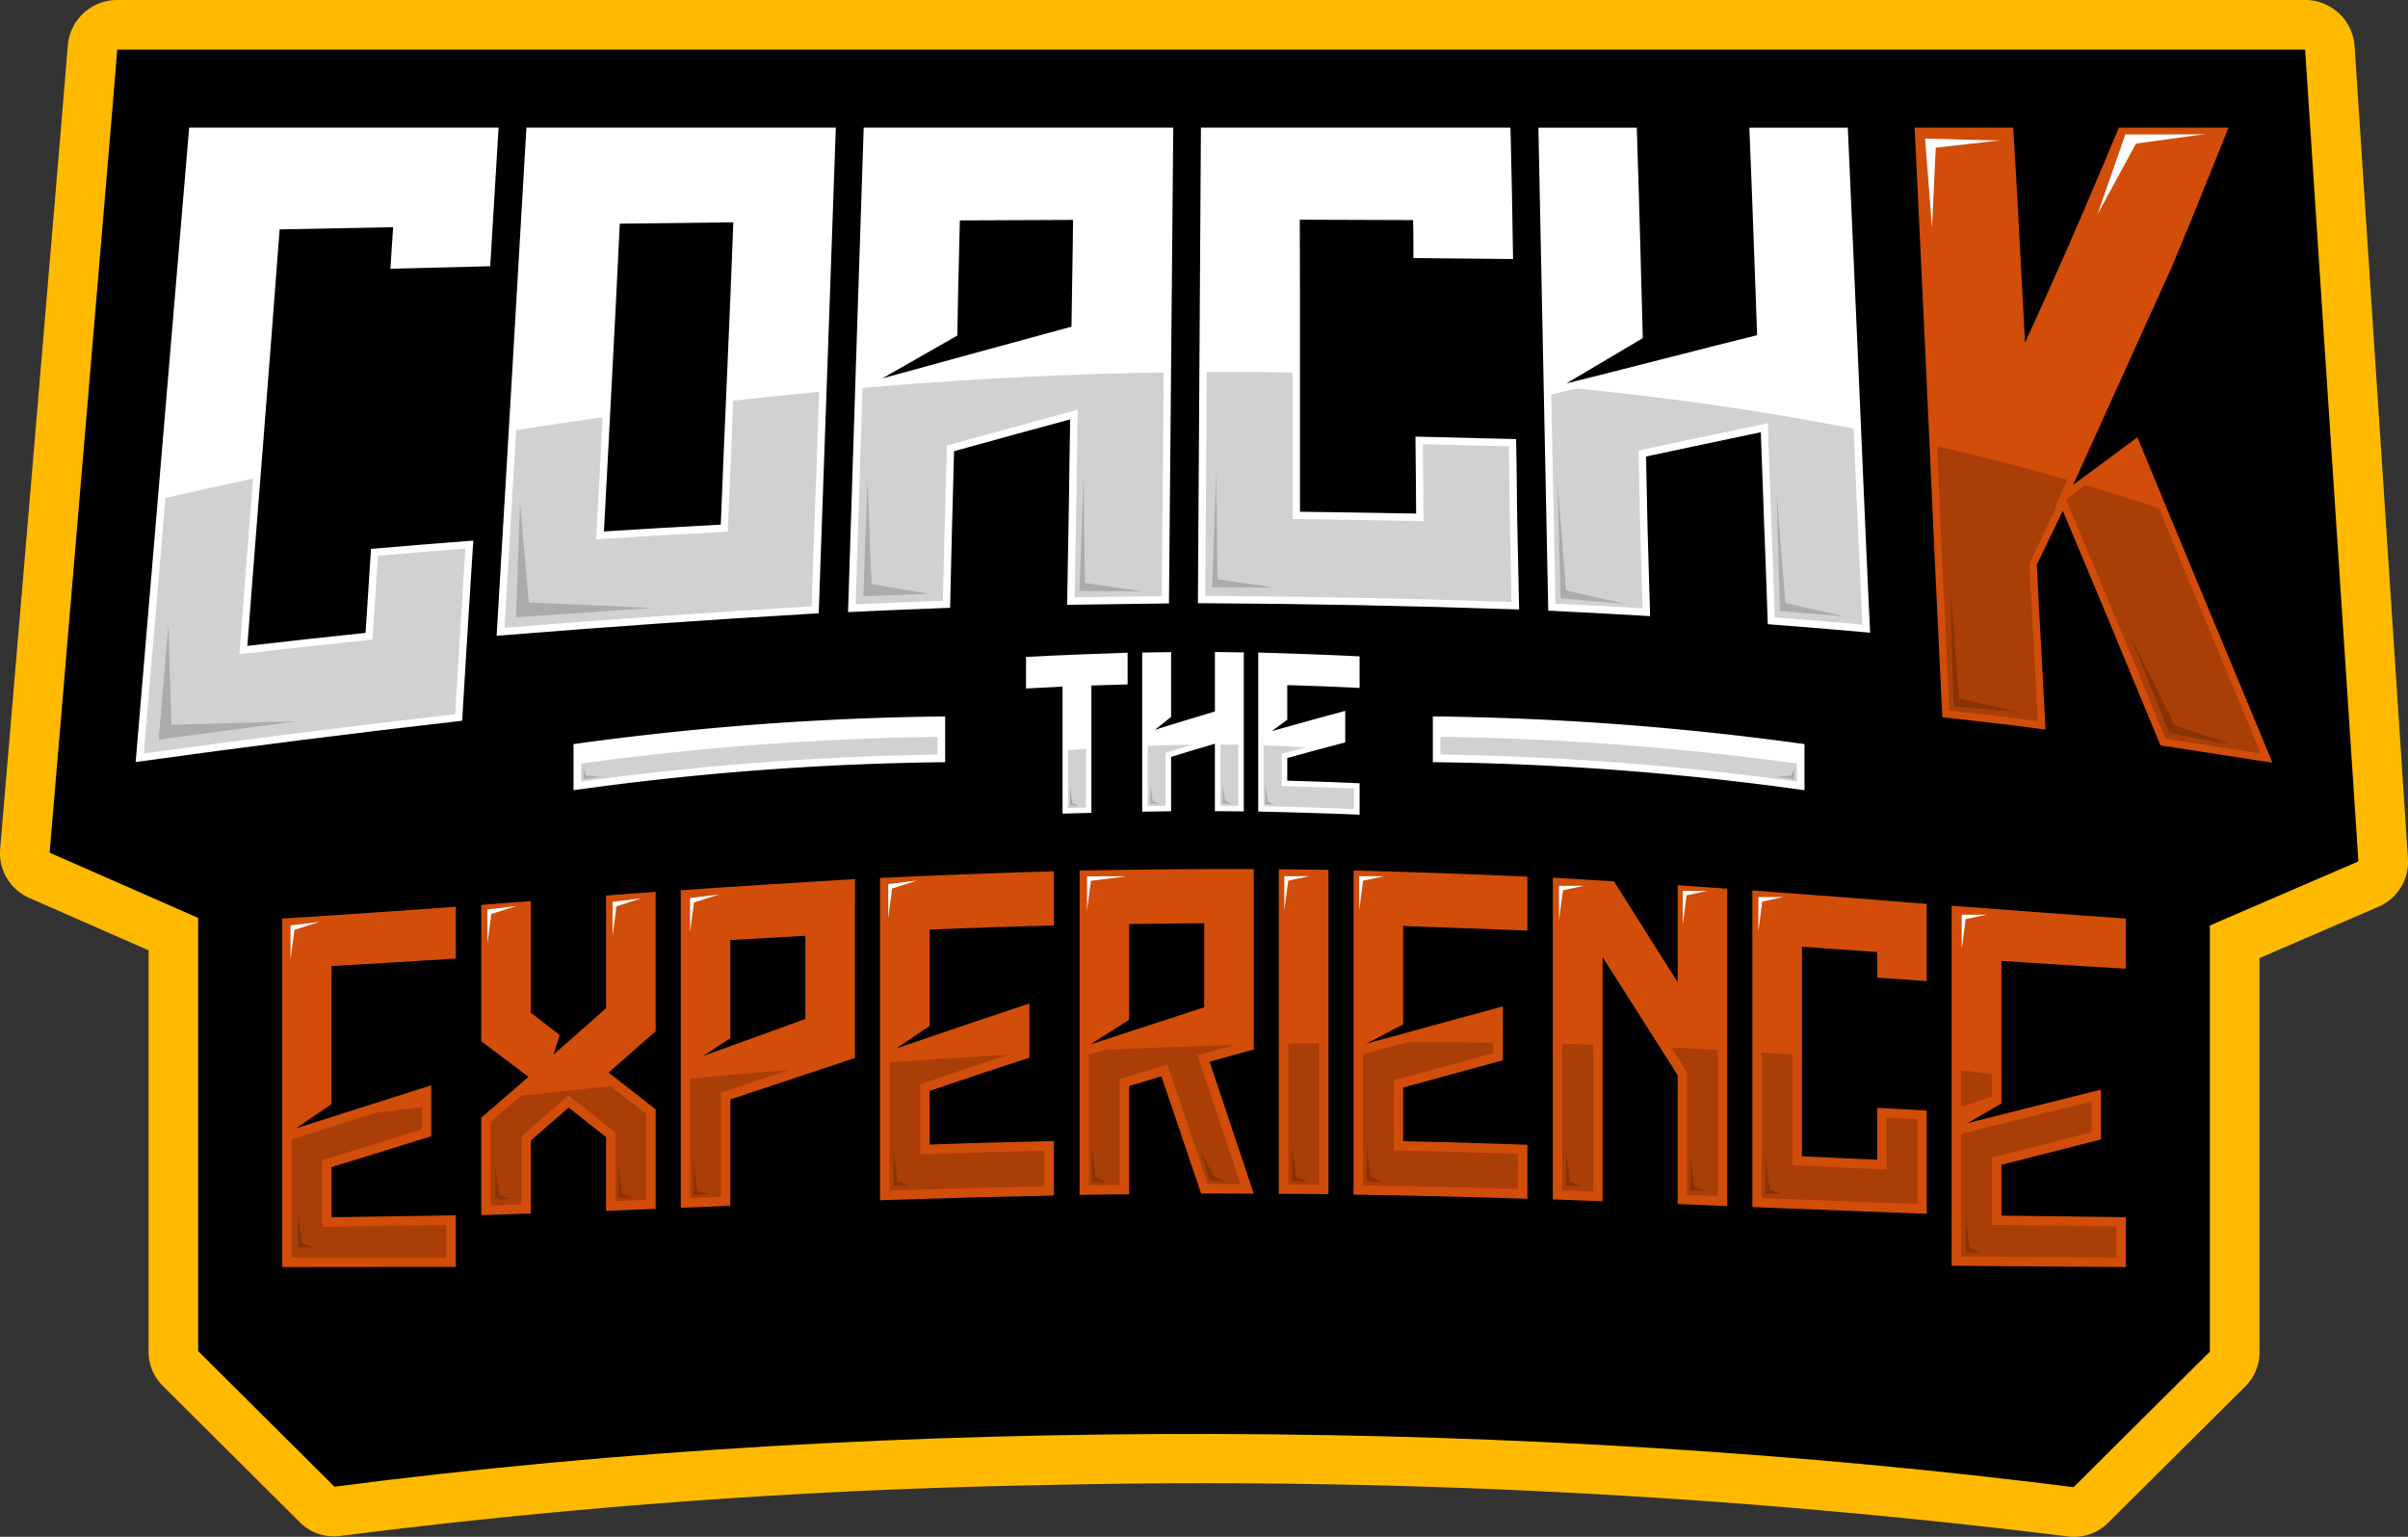 <svg xmlns="http://www.w3.org/2000/svg" viewBox="0 0 151.44 96.668"><rect x="0" y="0" width="151.44" height="96.668" fill="#333333" stroke="none"/><defs><style>.cls-1{fill:#ffba00;}.cls-1,.cls-2,.cls-4,.cls-5,.cls-6,.cls-7,.cls-8{fill-rule:evenodd;}.cls-3{fill:#d14d09;}.cls-4{fill:#a93e07;}.cls-5{fill:#893205;}.cls-6,.cls-9{fill:#fff;}.cls-7{fill:#d0d1d2;}.cls-8{fill:#ababab;}</style></defs><g id="Layer_2" data-name="Layer 2"><g id="Layer_1-2" data-name="Layer 1"><path class="cls-1" d="M9.344,59.776,1.866,56.492A3.076,3.076,0,0,1,.012,53.372l.567-6.694Q2.224,27.237,3.857,7.794L4.264,2.863A3.113,3.113,0,0,1,7.374,0H144.969a3.116,3.116,0,0,1,3.113,2.915l3.352,51.062a3.074,3.074,0,0,1-1.877,3.069l-7.459,3.22V85.021a3.014,3.014,0,0,1-.92,2.212l-8.569,8.524a3.029,3.029,0,0,1-2.593.883A441.943,441.943,0,0,0,65.541,93.416a407.796,407.796,0,0,0-44.106,3.193,3.029,3.029,0,0,1-2.603-.882l-8.569-8.529a3.014,3.014,0,0,1-.919-2.211v-25.21Z"/><path class="cls-2" d="M21.033,93.515l-8.57-8.529V57.739l-9.343-4.104.567-6.694Q5.334,27.497,6.966,8.051L7.374,3.12H144.969L148.32,54.182l-9.342,4.033V85.021l-8.57,8.524c-33.504-4.256-73.802-4.656-109.375-.03Z"/><path class="cls-3" d="M28.666,76.446v3.245l-10.923.011V57.777c3.629-.221,7.27-.48,10.923-.739v3.256c-2.609.16-5.219.331-7.816.474v8.683L18.617,70.972l8.507-2.705v3.206L20.85,73.416v3.151l7.816-.121Zm37.616-4.674v3.427q-5.479.115-10.934.298V55.222q5.461-.256,10.934-.419v3.41c-2.609.072-5.218.143-7.815.265v6.056l-2.094,1.413c2.087-.723,6.268-2.133,8.367-2.828v3.411c-2.099.685-4.186,1.374-6.273,2.091v3.372c2.597-.094,5.206-.155,7.815-.221Zm2.293-6.076,7.158-2.334v-5.292l-4.72.05v6.024l-2.438,1.553Zm-.681-10.943c3.652-.055,7.305-.1,10.958-.083V66.016l-2.783.768,2.783,8.299-3.316-.011-2.493-7.373-2.029.612v6.81c-1.044.005-2.088.027-3.119.044V54.753ZM80.428,75.094V54.681c1.032.011,2.075.022,3.119.033V75.116c-1.044-.017-2.087-.017-3.119-.022Zm15.631-3.09v3.399q-5.479-.174-10.934-.259v-20.39q5.46.14,10.934.386v3.394l-7.816-.287V64.44L85.929,65.648l8.588-2.347v3.394l-6.273,1.71v3.377c2.598.05,5.207.138,7.816.221Zm1.6-16.798c1.276.083,2.562.159,3.849.237q2.001,3.17,4.001,6.341V55.68c1.032.071,2.075.149,3.119.22V75.867c-1.044-.044-2.087-.083-3.119-.133V67.628q-2.365-3.709-4.72-7.423V75.563q-1.566-.066-3.131-.121V55.206Zm20.397,14.48,3.119.166V76.352h0q-5.497-.207-10.97-.425V56.011q5.478.397,10.97.844v4.861c-1.044-.076-2.087-.154-3.119-.22V59.885c-1.577-.105-3.154-.221-4.731-.336V72.731c1.577.072,3.154.155,4.731.216V69.686Zm15.642,6.876v3.14l-10.958-.083V56.971c3.653.271,7.305.563,10.958.806v3.157c-2.621-.148-5.23-.32-7.827-.491v8.967l-2.126,1.232,8.387-2.104v3.135l-6.261,1.595v3.195l7.827.099Zm-89.47-10.143,6.422-2.324V58.864c-1.577.088-3.154.172-4.72.264v6.179l-1.703,1.111ZM42.812,55.995c3.653-.254,7.306-.475,10.958-.701V66.546l-7.839,2.61v6.693l-3.119.127V55.995Zm-4.534,11.473c.975.761,1.971,1.545,2.957,2.312v6.258c-1.044.044-2.088.088-3.119.127V71.529c-.777-.624-1.577-1.242-2.354-1.86-.8.684-1.588,1.39-2.377,2.075V76.33c-1.044.033-2.076.067-3.119.105V70.303c.986-.844,1.983-1.705,2.969-2.571-.986-.745-1.983-1.49-2.969-2.235V56.921c1.043-.088,2.075-.165,3.119-.237v7.019L35.196,65.1l-.383,1.236c.777-.707,2.526-2.208,3.303-2.925v-7.08c1.032-.088,2.075-.16,3.119-.231v8.763c-.987.872-1.983,1.738-2.957,2.604Z"/><path class="cls-4" d="M133.105,77.147l-7.827-.099V72.806l6.261-1.595V69.293l-6.261,1.535-1.945.501V79.03l9.772.073V77.147Zm-7.827-8.175V67.564q-.969-.123-1.945-.238v2.316l1.945-.67ZM18.336,71.684v7.424l9.736-.01v-2.05l-7.815.121v-4.19L26.53,71.036V69.639q-1.51.182-2.881.355l-5.314,1.689ZM38.71,75.548q.967-.038,1.933-.079v-5.4q-1.117-.869-2.231-1.744-2.947.296-5.633.593-.957.833-1.921,1.659V75.82q.966-.034,1.933-.065V71.473l.205-.177c.795-.69,1.58-1.393,2.38-2.078l.372-.318.383.304c.783.623,1.575,1.235,2.356,1.861l.222.179v4.304Zm4.696-7.705v7.516l1.932-.079v-6.552l4.28-1.425c-2.133.174-4.208.355-6.213.54ZM65.688,72.38c-2.4.06-4.801.119-7.201.206l-.615.022v-4.41l.4-.138q2.554-.878,5.121-1.715-3.805.217-7.455.477v8.062q4.874-.159,9.748-.265V72.38Zm3.764-6.347-.966.315v8.214c.644-.011,1.289-.022,1.933-.029V67.871l3.001-.905L75.961,74.48l2.065.007-2.72-8.108,2.344-.646c-2.765.078-5.503.179-8.198.301Zm11.57,8.47c.644.003,1.289.005,1.933.012V65.614q-.969.016-1.933.036v8.853Zm4.696.056q4.874.079,9.748.231V72.578c-2.411-.077-4.822-.156-7.233-.202l-.582-.011V67.952l6.273-1.71v-.658q-2.716-.031-5.426-.023l-2.779.76v8.239Zm12.535-8.903V74.87q.972.036,1.944.075V65.71c-.648-.019-1.296-.039-1.944-.054Zm6.854.236.903,1.416.093.146v7.713q.966.043,1.932.081V66.037q-1.461-.08-2.929-.145Zm13.543,4.419v3.252l-.616-.024c-1.579-.06-3.157-.144-4.736-.216l-.566-.025V66.334q-.965-.07-1.933-.133v9.156q4.892.192,9.784.379V70.413l-1.933-.102Z"/><polygon class="cls-5" points="18.743 76.327 18.99 78.19 19.703 78.47 18.743 78.47 18.743 76.327 18.743 76.327"/><polygon class="cls-5" points="31.142 73.286 31.388 75.149 32.101 75.429 31.142 75.429 31.142 73.286 31.142 73.286"/><polygon class="cls-5" points="38.882 73.206 39.129 75.07 39.842 75.349 38.882 75.349 38.882 73.206 38.882 73.206"/><polygon class="cls-5" points="43.606 73.056 43.853 74.92 44.576 75.12 43.606 75.199 43.606 73.056 43.606 73.056"/><polygon class="cls-5" points="56.2 72.448 56.446 74.311 57.17 74.511 56.2 74.591 56.2 72.448 56.2 72.448"/><polygon class="cls-5" points="68.669 72.208 68.916 74.071 69.624 74.381 68.669 74.35 68.669 72.208 68.669 72.208"/><polygon class="cls-5" points="75.485 72.377 76.341 73.991 77.049 74.301 76.094 74.271 75.485 72.377 75.485 72.377"/><polygon class="cls-5" points="81.266 72.127 81.513 74.011 82.221 74.325 81.266 74.294 81.266 72.127 81.266 72.127"/><polygon class="cls-5" points="85.954 72.141 86.201 74.025 86.909 74.339 85.954 74.308 85.954 72.141 85.954 72.141"/><polygon class="cls-5" points="98.496 72.421 98.743 74.305 99.451 74.618 98.496 74.587 98.496 72.421 98.496 72.421"/><polygon class="cls-5" points="106.306 72.721 106.553 74.604 107.261 74.918 106.306 74.887 106.306 72.721 106.306 72.721"/><polygon class="cls-5" points="111.04 72.9 111.287 74.784 111.995 75.098 111.04 75.067 111.04 72.9 111.04 72.9"/><polygon class="cls-5" points="123.628 76.605 123.874 78.489 124.583 78.803 123.628 78.772 123.628 76.605 123.628 76.605"/><polygon class="cls-6" points="18.271 60.352 18.518 58.489 20.095 57.985 18.271 58.209 18.271 60.352 18.271 60.352"/><polygon class="cls-6" points="30.653 59.354 30.9 57.491 32.477 56.986 30.653 57.211 30.653 59.354 30.653 59.354"/><polygon class="cls-6" points="38.523 58.871 38.77 57.008 40.347 56.503 38.523 56.728 38.523 58.871 38.523 58.871"/><polygon class="cls-6" points="43.397 58.631 43.644 56.768 45.22 56.263 43.397 56.488 43.397 58.631 43.397 58.631"/><polygon class="cls-6" points="55.861 57.753 56.107 55.889 57.684 55.385 55.861 55.61 55.861 57.753 55.861 57.753"/><polygon class="cls-6" points="68.364 57.267 68.611 55.403 70.846 55.119 68.364 55.124 68.364 57.267 68.364 57.267"/><polygon class="cls-6" points="80.772 57.259 81.019 55.396 82.345 55.113 80.772 55.116 80.772 57.259 80.772 57.259"/><polygon class="cls-6" points="85.48 57.26 85.727 55.397 87.054 55.114 85.48 55.117 85.48 57.26 85.48 57.26"/><polygon class="cls-6" points="98.047 57.862 98.294 55.999 99.621 55.716 98.047 55.719 98.047 57.862 98.047 57.862"/><polygon class="cls-6" points="105.825 58.182 106.071 56.318 107.398 56.035 105.825 56.039 105.825 58.182 105.825 58.182"/><polygon class="cls-6" points="110.584 58.571 110.831 56.708 112.157 56.425 110.584 56.428 110.584 58.571 110.584 58.571"/><polygon class="cls-6" points="123.374 59.678 123.62 57.815 124.947 57.532 123.374 57.535 123.374 59.678 123.374 59.678"/><path class="cls-3" d="M127.357,21.555q1.291-2.817,2.539-5.654,1.653-3.778,3.237-7.585l.118-.286h6.902l-.256.636c-1.1,2.731-2.19,5.468-3.335,8.18L130.38,30.5l4.044-2.993q1.683,4.055,3.355,8.114c1.601,3.868,3.229,7.726,4.822,11.597l.313.761-.813-.128q-2.985-.467-5.971-.925l-.257-.04-.1-.239c-1.088-2.607-2.155-5.223-3.241-7.831q-1.393-3.347-2.801-6.688c-.542,1.134-1.091,2.266-1.635,3.399.077,1.616.166,3.232.256,4.847.091,1.654.183,3.309.262,4.963l.026.554-.55-.072c-1.845-.244-3.694-.457-5.544-.66l-.392-.043-.02-.394q-.137-2.737-.261-5.475c-.085-1.825-.179-3.649-.262-5.474-.191-4.207-.372-8.415-.575-12.622-.203-4.211-.392-8.423-.601-12.635l-.024-.486h6.201l.027.434c.157,2.497.287,4.995.418,7.493.098,1.866.203,3.732.299,5.598Z"/><path class="cls-4" d="M121.82,28.076q.127,2.838.255,5.676c.083,1.825.177,3.649.262,5.473s.17,3.649.261,5.473h0c1.853.204,3.705.417,5.554.661h0c-.079-1.654-.17-3.307-.261-4.96-.09-1.617-.179-3.233-.256-4.851l-.005-.117.051-.105c.544-1.133,1.092-2.264,1.634-3.398l.047-.098-.138.102.792-1.748q-4.071-1.167-8.194-2.108Zm9.32,2.438q2.322.684,4.624,1.443.793,1.921,1.587,3.841c1.601,3.868,3.229,7.725,4.822,11.597h0q-2.985-.467-5.972-.926c-1.087-2.607-2.155-5.223-3.241-7.831q-1.393-3.347-2.802-6.688l-.227-.541,1.208-.894Z"/><path class="cls-6" d="M103.521,28.713c.035,1.527.059,3.054.096,4.581.039,1.653.105,3.306.144,4.96l.012.502-.501-.029c-1.823-.105-3.646-.21-5.47-.295l-.432-.02-.009-.432c-.105-4.912-.196-9.824-.3-14.736s-.196-9.827-.301-14.74l-.01-.473h6.188l.014.448c.078,2.487.157,4.973.222,7.46l.14,5.331-4.805,2.848c2.384-.579,9.614-2.453,11.997-3.034q-.111-3.048-.221-6.096c-.079-2.158-.157-4.317-.248-6.474l-.02-.483h6.192l.02.442c.235,5.133.45,10.268.679,15.402.229,5.13.431,10.262.679,15.391l.026.533-.531-.049c-1.83-.17-3.662-.314-5.494-.454l-.414-.032-.013-.415c-.065-2.034-.144-4.067-.222-6.101-.071-1.853-.132-3.706-.201-5.559-2.405.505-4.811,1.009-7.214,1.526ZM24.725,14.291q-3.57.067-7.139.138-.495,6.586-1.014,13.17c-.338,4.342-.689,8.684-1.016,13.027,2.476-.29,4.955-.553,7.434-.816.1-1.628.22-3.255.316-4.883l.024-.399.399-.035q2.752-.238,5.506-.448l.533-.041-.036.534c-.117,1.735-.215,3.472-.327,5.207-.111,1.734-.209,3.469-.314,5.203l-.024.388-.386.044Q18.879,46.5,9.105,47.854l-.574.079.049-.577q1.647-19.45,3.28-38.901l.035-.425h19.461l-.03.491q-.235,3.9-.47,7.8l-.026.425-.426.01q-2.671.064-5.343.136l-.506.014.03-.505c.043-.704.093-1.407.139-2.11Zm26.342,24.311q-9.659.567-19.303,1.349l-.531.043.031-.532q.451-7.747.915-15.494.451-7.751.902-15.502L33.106,8.03H52.565l-.016.479q-.255,7.415-.523,14.83-.265,7.408-.523,14.817l-.014.422-.421.025Zm-4.95-24.619q-3.57.037-7.14.087-.227,4.863-.489,9.725c-.174,3.211-.324,6.423-.506,9.633,2.448-.154,4.897-.301,7.347-.428q.19-4.769.402-9.538c.137-3.159.273-6.319.388-9.479ZM67.305,26.38c-2.438.654-4.87,1.328-7.303,2.001q-.056,2.27-.122,4.54c-.046,1.625-.078,3.251-.117,4.876l-.01.436-.436.016c-1.829.066-3.657.147-5.484.23l-.499.022.016-.5q.235-7.378.47-14.755c.157-4.923.327-9.844.484-14.767L54.316,8.03H73.787l-.004.467c-.04,4.836-.092,9.671-.131,14.507-.039,4.833-.091,9.666-.131,14.499l-.004.452-.452.007q-2.738.041-5.476.074l-.475.006.006-.475c.026-1.967.079-3.934.104-5.902.024-1.762.047-3.523.08-5.285ZM55.491,23.8c2.412-.67,9.48-2.59,11.895-3.252.027-2.239.081-4.477.098-6.716q-3.559.011-7.118.031c-.037,1.477-.077,2.954-.107,4.431l-.052,2.811L55.491,23.8Zm33.382-9.956q-3.564-.016-7.129-.025.017,4.592.011,9.184v9.186c2.436.03,4.87.074,7.306.115-.004-1.454-.027-2.907-.039-4.361l-.004-.477.477.01q2.706.059,5.412.132l.44.011.011.441c.039,1.633.033,3.267.066,4.9q.049,2.444.104,4.888l.012.49-.49-.016q-9.621-.326-19.248-.377l-.464-.002L75.34,37.48c.026-4.83.066-9.66.092-14.491.026-4.833.066-9.666.092-14.499l.003-.461H94.993l.012.451c.066,2.446.105,4.892.144,7.338l.008.476-.476-.005q-2.665-.029-5.33-.051l-.46-.003v-.46c0-.644-.009-1.288-.019-1.931Z"/><path class="cls-7" d="M111.621,38.833h0c1.835.141,3.669.285,5.502.455h0c-.199-4.107-.368-8.216-.545-12.325-5.791-1.13-11.62-1.956-17.424-2.527l-.536.131-1.062.258q.137,6.572.267,13.144c1.826.085,3.65.191,5.475.296h0c-.039-1.653-.105-3.306-.144-4.96-.036-1.527-.061-3.054-.096-4.581l-.009-.383.374-.08q3.606-.776,7.216-1.526l.537-.113.02.549c.07,1.853.13,3.706.201,5.559.079,2.034.157,4.069.222,6.104ZM10.405,31.324q2.573-.595,5.507-1.219-.413,5.243-.817,10.486l-.042.56.558-.065c2.474-.29,4.951-.553,7.428-.815l.39-.041.024-.391c.1-1.629.219-3.256.316-4.884h0q2.75-.238,5.502-.447c-.118,1.736-.215,3.473-.327,5.209-.111,1.734-.209,3.47-.314,5.205h0q-9.808,1.12-19.588,2.474.679-8.035,1.363-16.071ZM32.462,27.052q2.651-.417,5.433-.808c-.123,2.386-.24,4.773-.376,7.159l-.03.521.521-.033c2.447-.154,4.894-.301,7.342-.428l.422-.022.017-.422q.155-3.908.327-7.815,2.656-.3,5.398-.56-.241,6.748-.475,13.497-9.664.568-19.314,1.35h0q.361-6.219.735-12.438Zm21.783-2.654c.32-.027.639-.056.959-.083l.017.041.216-.06c5.715-.464,11.662-.774,17.75-.871q-.058,7.037-.127,14.073v0q-2.737.041-5.475.074h0c.026-1.967.079-3.934.105-5.901q.035-2.641.08-5.283l.012-.615-.595.16c-2.439.654-4.872,1.329-7.307,2.002l-.331.091-.009.343q-.056,2.27-.122,4.539c-.046,1.626-.078,3.252-.118,4.878h0c-1.83.066-3.659.147-5.488.23h0l.434-13.618Zm21.648-1q2.683-.013,5.399.032v9.218l.457.006c2.435.03,4.869.073,7.303.115l.472.008-.001-.472c-.004-1.454-.027-2.909-.039-4.363h0q2.705.059,5.41.132v0c.039,1.632.033,3.265.065,4.897q.049,2.445.104,4.89h0q-9.627-.325-19.261-.377c.025-4.695.063-9.39.089-14.085Z"/><path class="cls-6" d="M121.068,8.715l.437,5.594.235-5.016s4.326-.501,4.187-.469-4.859-.109-4.859-.109Z"/><path class="cls-6" d="M133.661,8.456l-1.75,5.031,2.422-4.453s4.568-.633,4.429-.602-5.101.024-5.101.024Z"/><polygon class="cls-8" points="10.589 39.322 10.784 45.588 18.593 45.374 9.98 46.52 10.589 39.322 10.589 39.322"/><polygon class="cls-8" points="32.704 31.627 33.258 37.892 41.035 38.242 32.453 38.824 32.704 31.627 32.704 31.627"/><polygon class="cls-8" points="54.555 30.141 54.812 36.743 58.417 37.35 54.297 37.503 54.555 30.141 54.555 30.141"/><polygon class="cls-8" points="68.148 29.813 68.226 36.672 71.835 37.197 67.89 37.174 68.148 29.813 68.148 29.813"/><polygon class="cls-8" points="76.491 29.578 76.568 36.437 80.178 36.962 76.233 36.939 76.491 29.578 76.491 29.578"/><polygon class="cls-8" points="97.941 30.215 98.487 37.137 102.143 37.975 98.151 37.639 97.941 30.215 97.941 30.215"/><polygon class="cls-8" points="111.732 31.005 112.278 37.927 115.935 38.764 111.943 38.429 111.732 31.005 111.732 31.005"/><polygon class="cls-5" points="122.659 37.007 123.205 43.929 126.862 44.766 122.87 44.431 122.659 37.007 122.659 37.007"/><polygon class="cls-5" points="133.971 39.991 136.768 45.616 140.284 46.821 136.433 46.118 133.971 39.991 133.971 39.991"/><path class="cls-9" d="M85.506,49.267v1.977c-2.127-.09-4.253-.145-6.374-.197V41.045c2.12.064,4.247.132,6.374.241v1.986c-1.519-.08-3.038-.135-4.55-.18V45.27l-.975.719c1.215-.337,3.405-.957,4.621-1.274v1.983c-1.216.311-2.431.649-3.646.98V49.104c1.512.045,3.031.096,4.55.164Z"/><path class="cls-9" d="M71.834,41.045c.601-.012,1.209-.019,1.816-.026v4.078l-1.018.809c.918-.302,2.854-.87,3.773-1.153V41.013c.601.01,1.209.016,1.816.023V51.038c-.608-.003-1.215-.009-1.816-.016V46.781c-.918.266-1.837.546-2.755.829v3.419c-.608.006-1.215.013-1.816.026V41.045Z"/><path class="cls-9" d="M70.915,41.055V43.05c-.763.019-1.519.048-2.275.07v8.007c-.608.02-1.215.039-1.816.052V43.188c-.77.035-1.532.077-2.296.119V41.322c2.127-.116,4.254-.193,6.387-.267Z"/><path class="cls-7" d="M79.477,50.711c1.895.046,3.79.097,5.683.173V49.598c-1.405-.06-2.81-.107-4.215-.149l-.335-.01V47.414l.255-.07,1.241-.339c-.876-.055-1.754-.096-2.628-.123V50.711ZM67.169,47.183v3.644q.563-.014,1.126-.033V47.105q-.581.037-1.126.078Zm5.01-.274v3.793q.563-.01,1.125-.015V47.354l.243-.075q.719-.221,1.438-.439c-.96.012-1.899.035-2.807.068Zm4.571-.076V50.68q.562.006,1.126.011V46.844q-.566-.008-1.126-.011Z"/><polygon class="cls-8" points="67.296 49.431 67.44 50.516 67.855 50.679 67.296 50.679 67.296 49.431 67.296 49.431"/><polygon class="cls-8" points="72.347 49.303 72.491 50.388 72.906 50.551 72.347 50.551 72.347 49.303 72.347 49.303"/><polygon class="cls-8" points="76.901 49.297 77.044 50.382 77.459 50.545 76.901 50.545 76.901 49.297 76.901 49.297"/><polygon class="cls-8" points="79.582 49.338 79.725 50.423 80.14 50.586 79.582 50.586 79.582 49.338 79.582 49.338"/><path class="cls-6" d="M59.441,45.064v2.878a182.252,182.252,0,0,0-23.372,1.764V46.805a183.574,183.574,0,0,1,23.372-1.741Zm30.671,0v2.878a182.255,182.255,0,0,1,23.373,1.764V46.805a183.576,183.576,0,0,0-23.373-1.741Z"/><path class="cls-7" d="M36.549,48.026v1.136a184.556,184.556,0,0,1,22.413-1.699V46.347a183.364,183.364,0,0,0-22.413,1.68Zm76.456,0a183.361,183.361,0,0,0-22.413-1.68v1.117a184.553,184.553,0,0,1,22.413,1.699V48.026Z"/><polygon class="cls-8" points="36.688 48.359 36.7 49.005 37.823 48.854 36.868 48.785 36.688 48.359 36.688 48.359"/><polygon class="cls-8" points="112.838 48.359 112.826 49.005 111.703 48.854 112.659 48.785 112.838 48.359 112.838 48.359"/></g></g></svg>